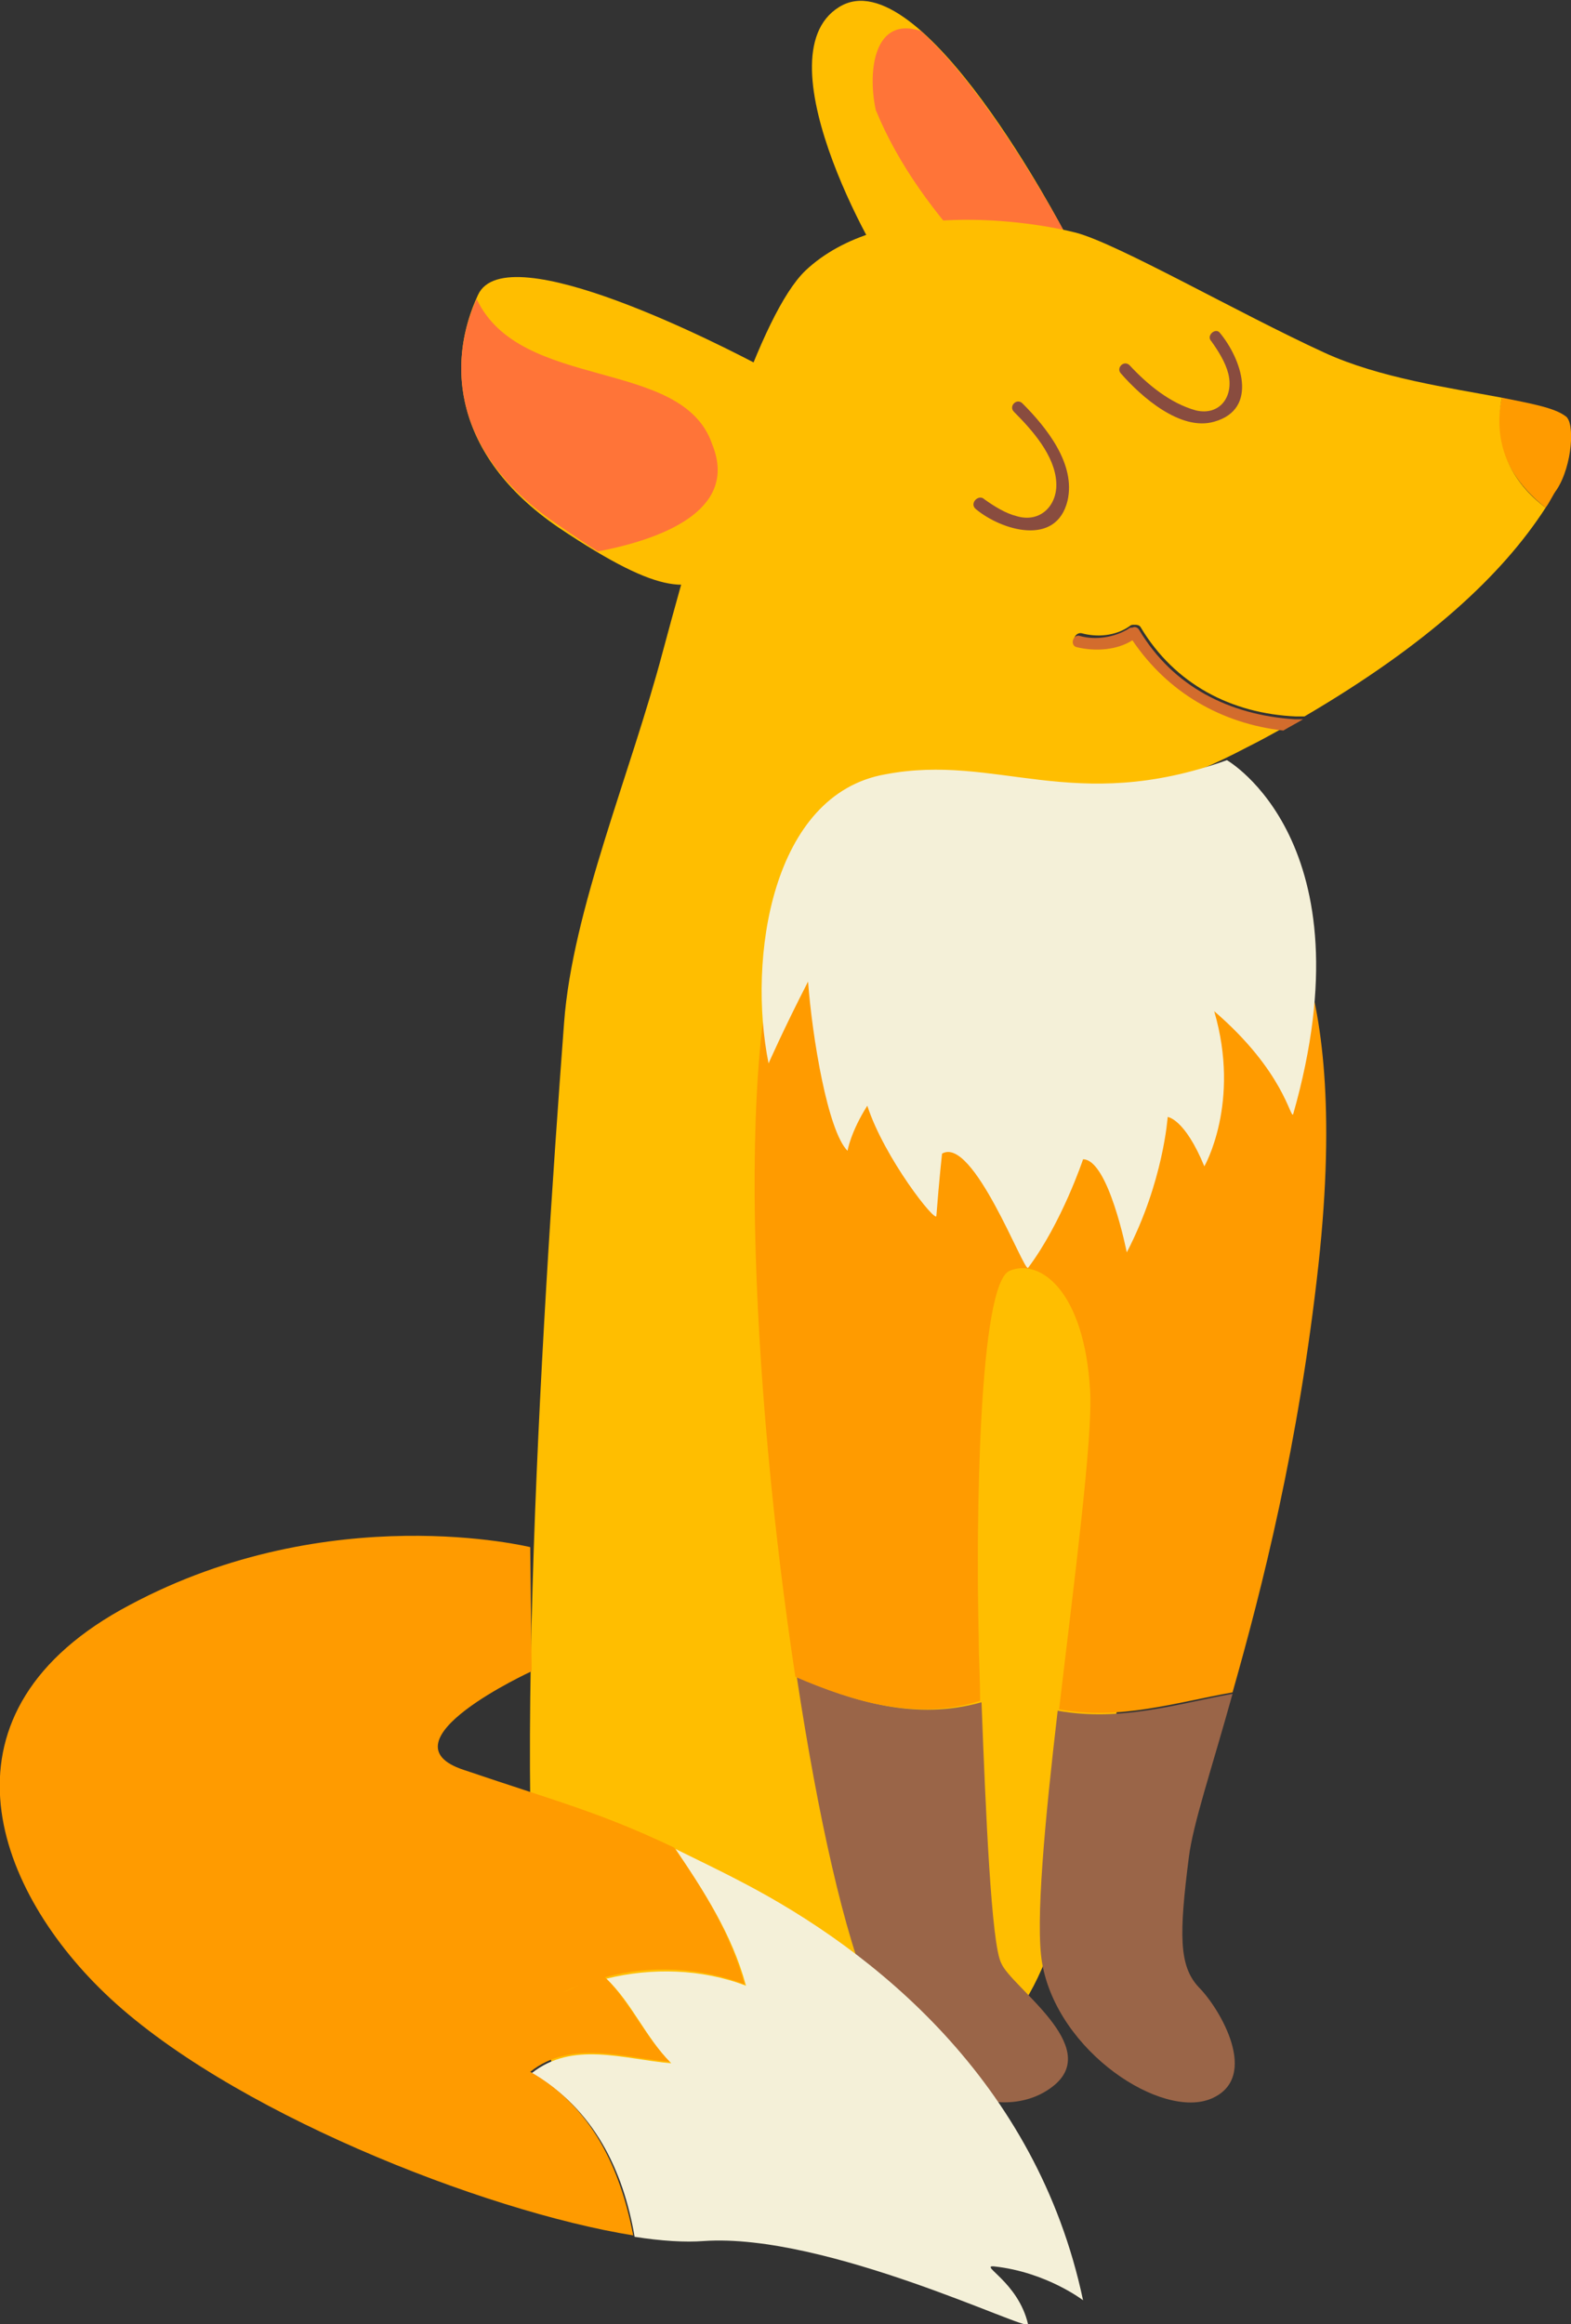 <?xml version="1.0" encoding="utf-8"?>
<!-- Generator: Adobe Illustrator 24.0.3, SVG Export Plug-In . SVG Version: 6.00 Build 0)  -->
<svg version="1.1" id="レイヤー_1" xmlns="http://www.w3.org/2000/svg" xmlns:xlink="http://www.w3.org/1999/xlink" x="0px"
	 y="0px" viewBox="0 0 111.4 164.8" style="enable-background:new 0 0 111.4 164.8;" xml:space="preserve">
<rect x="0" y="0" width="111.4" height="164.8" fill="#333333" stroke="none"/>
<style type="text/css">
	.st0{fill:#FFBE00;}
	.st1{fill:#FF7438;}
	.st2{fill:#FF9B00;}
	.st3{fill:#9A6548;}
	.st4{fill:#D36C2D;}
	.st5{fill:#F4F0D8;}
	.st6{fill:#894C3F;}
</style>
<g>
	<g>
		<path class="st0" d="M75.5,16.5c0,0-10.2-19.6-16-16c-5.8,3.6,3.3,19.1,3.9,19.3C63.9,20.1,75.5,16.5,75.5,16.5z"/>
	</g>
	<g>
		<path class="st1" d="M65.3,2.2c5,4.5,10.2,14.3,10.2,14.3s-3.1,1-6.2,1.9c-3-3.2-5.6-6.7-7.2-10.6C61.5,5,62,1.1,65.3,2.2z"/>
	</g>
	<g>
		<path class="st0" d="M33.9,20.9c2-4.3,17.5,3.7,20.3,5.2c0.3,0.1,0.4,0.2,0.4,0.2l-3.3,14.1c-2.3,1.5-4.1,2.1-11.7-3
			C32,32.2,31.7,25.6,33.9,20.9z"/>
	</g>
	<g>
		<path class="st0" d="M85.1,90.4c0,0-7.9,50.1-13.8,52.9c-5.9,2.8-21-2.9-22.3-19C47.7,108.3,81,56,85.1,90.4z"/>
	</g>
	<g>
		<path class="st2" d="M106.5,28.2c2,0.4,3.7,0.7,4.5,1.3c0.7,0.4,0.5,3.5-0.6,5.2c-0.3,0.4-0.5,0.9-0.8,1.3
			C107.2,34.1,105.7,31.5,106.5,28.2z"/>
	</g>
	<g>
		<path class="st3" d="M87.4,120.1c-1.5,5.4-2.8,9.2-3.1,11.6c-0.7,5.5-0.7,7.7,0.7,9.2c1.5,1.5,4.4,6.4,0.9,7.9
			c-3.5,1.5-10.9-3.3-12-9.6c-0.5-2.8,0.2-10.2,1.1-17.9C79.5,122.1,83.5,120.8,87.4,120.1z"/>
	</g>
	<g>
		<g>
			<path class="st0" d="M40,72.5c0.6-8,4.7-17.6,7-26.3c3.3-12.3,6.9-23.9,10.1-27c5.5-5.2,16.1-3.5,19.2-2.7
				c3,0.8,11.5,5.7,17.6,8.5c3.9,1.8,8.9,2.5,12.6,3.2c-0.7,3.3,0.7,6,3.1,7.8c-3.1,4.8-8.4,9.7-17.1,14.8c-0.2,0-0.4,0-0.6,0
				c-4.6-0.2-8.6-2.3-11-6.3c-0.1-0.2-0.3-0.2-0.5-0.2c-0.1,0-0.2,0-0.3,0.1c-1,0.7-2.3,0.8-3.4,0.5c-0.5-0.1-0.8,0.7-0.2,0.8
				c1.3,0.3,2.7,0.2,3.9-0.5c2.5,3.8,6.3,6,10.8,6.3c-0.9,0.5-1.8,1-2.8,1.5c-18.4,9.7-19.6-4.1-29.3,5.5
				c-9.7,9.7,10.5,80.4,8.3,85.1c-2.2,4.7-26.5,10.1-28.2,3C35.9,133.3,38.4,93.8,40,72.5z"/>
		</g>
		<g>
			<path class="st4" d="M80.3,45.4c-1.1,0.7-2.6,0.8-3.9,0.5c-0.6-0.1-0.3-1,0.2-0.8c1.1,0.3,2.4,0.1,3.4-0.5
				c0.1-0.1,0.2-0.1,0.3-0.1c0.2-0.1,0.4,0,0.5,0.2c2.4,4,6.4,6,11,6.3c0.2,0,0.4,0,0.6,0c-0.5,0.3-0.9,0.5-1.4,0.8
				C86.6,51.3,82.8,49.1,80.3,45.4z"/>
		</g>
	</g>
	<g>
		<path class="st3" d="M69.6,120.7c0.3,7.9,0.7,17.2,1.4,18.5c0.7,1.7,7.2,5.9,3.7,8.7c-3.5,2.8-10,0.5-12.9-6.3
			c-1.9-4.3-3.8-12.8-5.3-22.7C60.6,120.7,65,122,69.6,120.7z"/>
	</g>
	<g>
		<path class="st2" d="M56.4,118.9c-3.1-20.4-4.5-46.7-0.1-55.2c3.1-6.1,30.9-9.2,33-1.5c0.3,1,6.6,5.3,4.2,27.4
			c-1.4,12.8-4,23-6.1,30.4c-4,0.7-8,2-12.3,1.2c1.1-9.3,2.4-19.3,2.2-22.6c-0.4-7-3.5-9.4-5.7-8.5c-2.2,0.9-2.4,17.7-2.2,26
			c0,1.4,0.1,2.9,0.1,4.5C65,122,60.6,120.7,56.4,118.9z"/>
	</g>
	<g>
		<path class="st5" d="M54.5,75.4c0,0,1.1-2.5,2.8-5.8c0.3,4,1.4,10.6,2.8,12c0,0,0.2-1.3,1.4-3.2c1.2,3.7,4.9,8.4,4.9,7.8
			c0.2-2.6,0.4-4.4,0.4-4.4c2.2-1.3,5.8,8.4,6.1,8.1c2.4-3.2,3.9-7.7,3.9-7.7c1.8,0,3.1,6.6,3.1,6.6c2.6-5,2.9-9.6,2.9-9.6
			s1.2,0.1,2.6,3.5c0,0,2.6-4.5,0.7-11c5,4.3,5.4,7.7,5.6,7.3c5.5-19.3-4.7-25.1-4.7-25.1c-10.9,3.9-16.3-0.5-24.2,1
			C54.7,56.3,53,68,54.5,75.4z"/>
	</g>
	<g>
		<path class="st5" d="M37.7,147c2.9-2.3,6.5-1,9.9-0.7c0,0,0,0,0.1,0.1c0,0,0,0-0.1-0.1c0.4,0,0.8,0.1,1.2,0.1
			c-0.4,0-0.8,0-1.2-0.1c-1.8-1.8-2.8-4.3-4.6-6c3.2-0.8,6.8-0.7,9.9,0.5c0.1,0.4,0.2,0.8,0.3,1.2c-0.1-0.4-0.2-0.8-0.3-1.2
			c0.5,0.2,1,0.4,1.4,0.6c-0.5-0.2-0.9-0.4-1.4-0.6c-1-3.7-3-6.7-5-9.7c1.4,0.7,2.9,1.4,4.8,2.4c9.2,4.8,20.8,14,24.1,29.6
			c0,0-2.6-2-6.3-2.4c-1.1-0.1,1.7,1.1,2.4,4.1c0.1,0.6-14.3-6.5-23-5.9c-1.3,0.1-3,0-4.9-0.3C44.2,153.9,42.1,149.5,37.7,147z"/>
	</g>
	<g>
		<path class="st2" d="M9.2,113.8c14.2-7.6,28.4-4.1,28.4-4.1l0.1,8.8c0,0-10.9,5-4.8,7c7.1,2.4,9.6,3,14.9,5.5c2.1,3,4,6.1,5,9.7
			c-3.1-1.2-6.7-1.4-9.9-0.5c-0.4-0.4-0.9-0.8-1.4-1.1h0.6h-0.6c0.5,0.3,1,0.7,1.4,1.1c-1.1,0.3-2.1,0.6-3,1.1c1-0.5,2-0.9,3-1.1
			c1.8,1.8,2.9,4.3,4.6,6c-3.3-0.3-7-1.6-9.9,0.7c-0.4-0.2-0.7-0.4-1.1-0.6c0.4,0.2,0.8,0.4,1.1,0.6c-0.2,0.2-0.4,0.3-0.6,0.5
			c0.2-0.2,0.4-0.4,0.6-0.5c4.4,2.5,6.4,6.9,7.3,11.6c-10.6-1.7-28.9-8.9-37.5-17.2C-0.5,133.7-5,121.3,9.2,113.8z"/>
	</g>
	<g>
		<path class="st1" d="M33.8,21.2c3.1,6.6,14.6,4.1,16.7,10.3c1.8,4.4-2.9,6.6-8.1,7.6c-0.8-0.5-1.7-1.1-2.7-1.8
			C32.1,32.3,31.7,25.8,33.8,21.2z"/>
	</g>
	<g>
		<g>
			<path class="st6" d="M86.5,23.6c1.5,1.8,2.8,5.4-0.4,6.3c-2.4,0.7-5.2-1.8-6.6-3.4c-0.4-0.4,0.2-1,0.6-0.6
				c1.3,1.4,2.9,2.7,4.7,3.2c1.7,0.4,2.7-1,2.3-2.6c-0.2-0.8-0.7-1.6-1.2-2.3C85.5,23.8,86.2,23.2,86.5,23.6L86.5,23.6z"/>
		</g>
	</g>
	<g>
		<g>
			<path class="st6" d="M69.8,35.4c0.7,0.5,1.5,1,2.3,1.2c1.7,0.5,2.9-0.8,2.8-2.4c-0.1-1.9-1.7-3.7-3-5c-0.4-0.4,0.2-1,0.6-0.6
				c1.7,1.7,3.8,4.3,3.2,6.9c-0.8,3.3-4.7,2.1-6.5,0.6C68.7,35.7,69.4,35,69.8,35.4L69.8,35.4z"/>
		</g>
	</g>
</g>
</svg>
